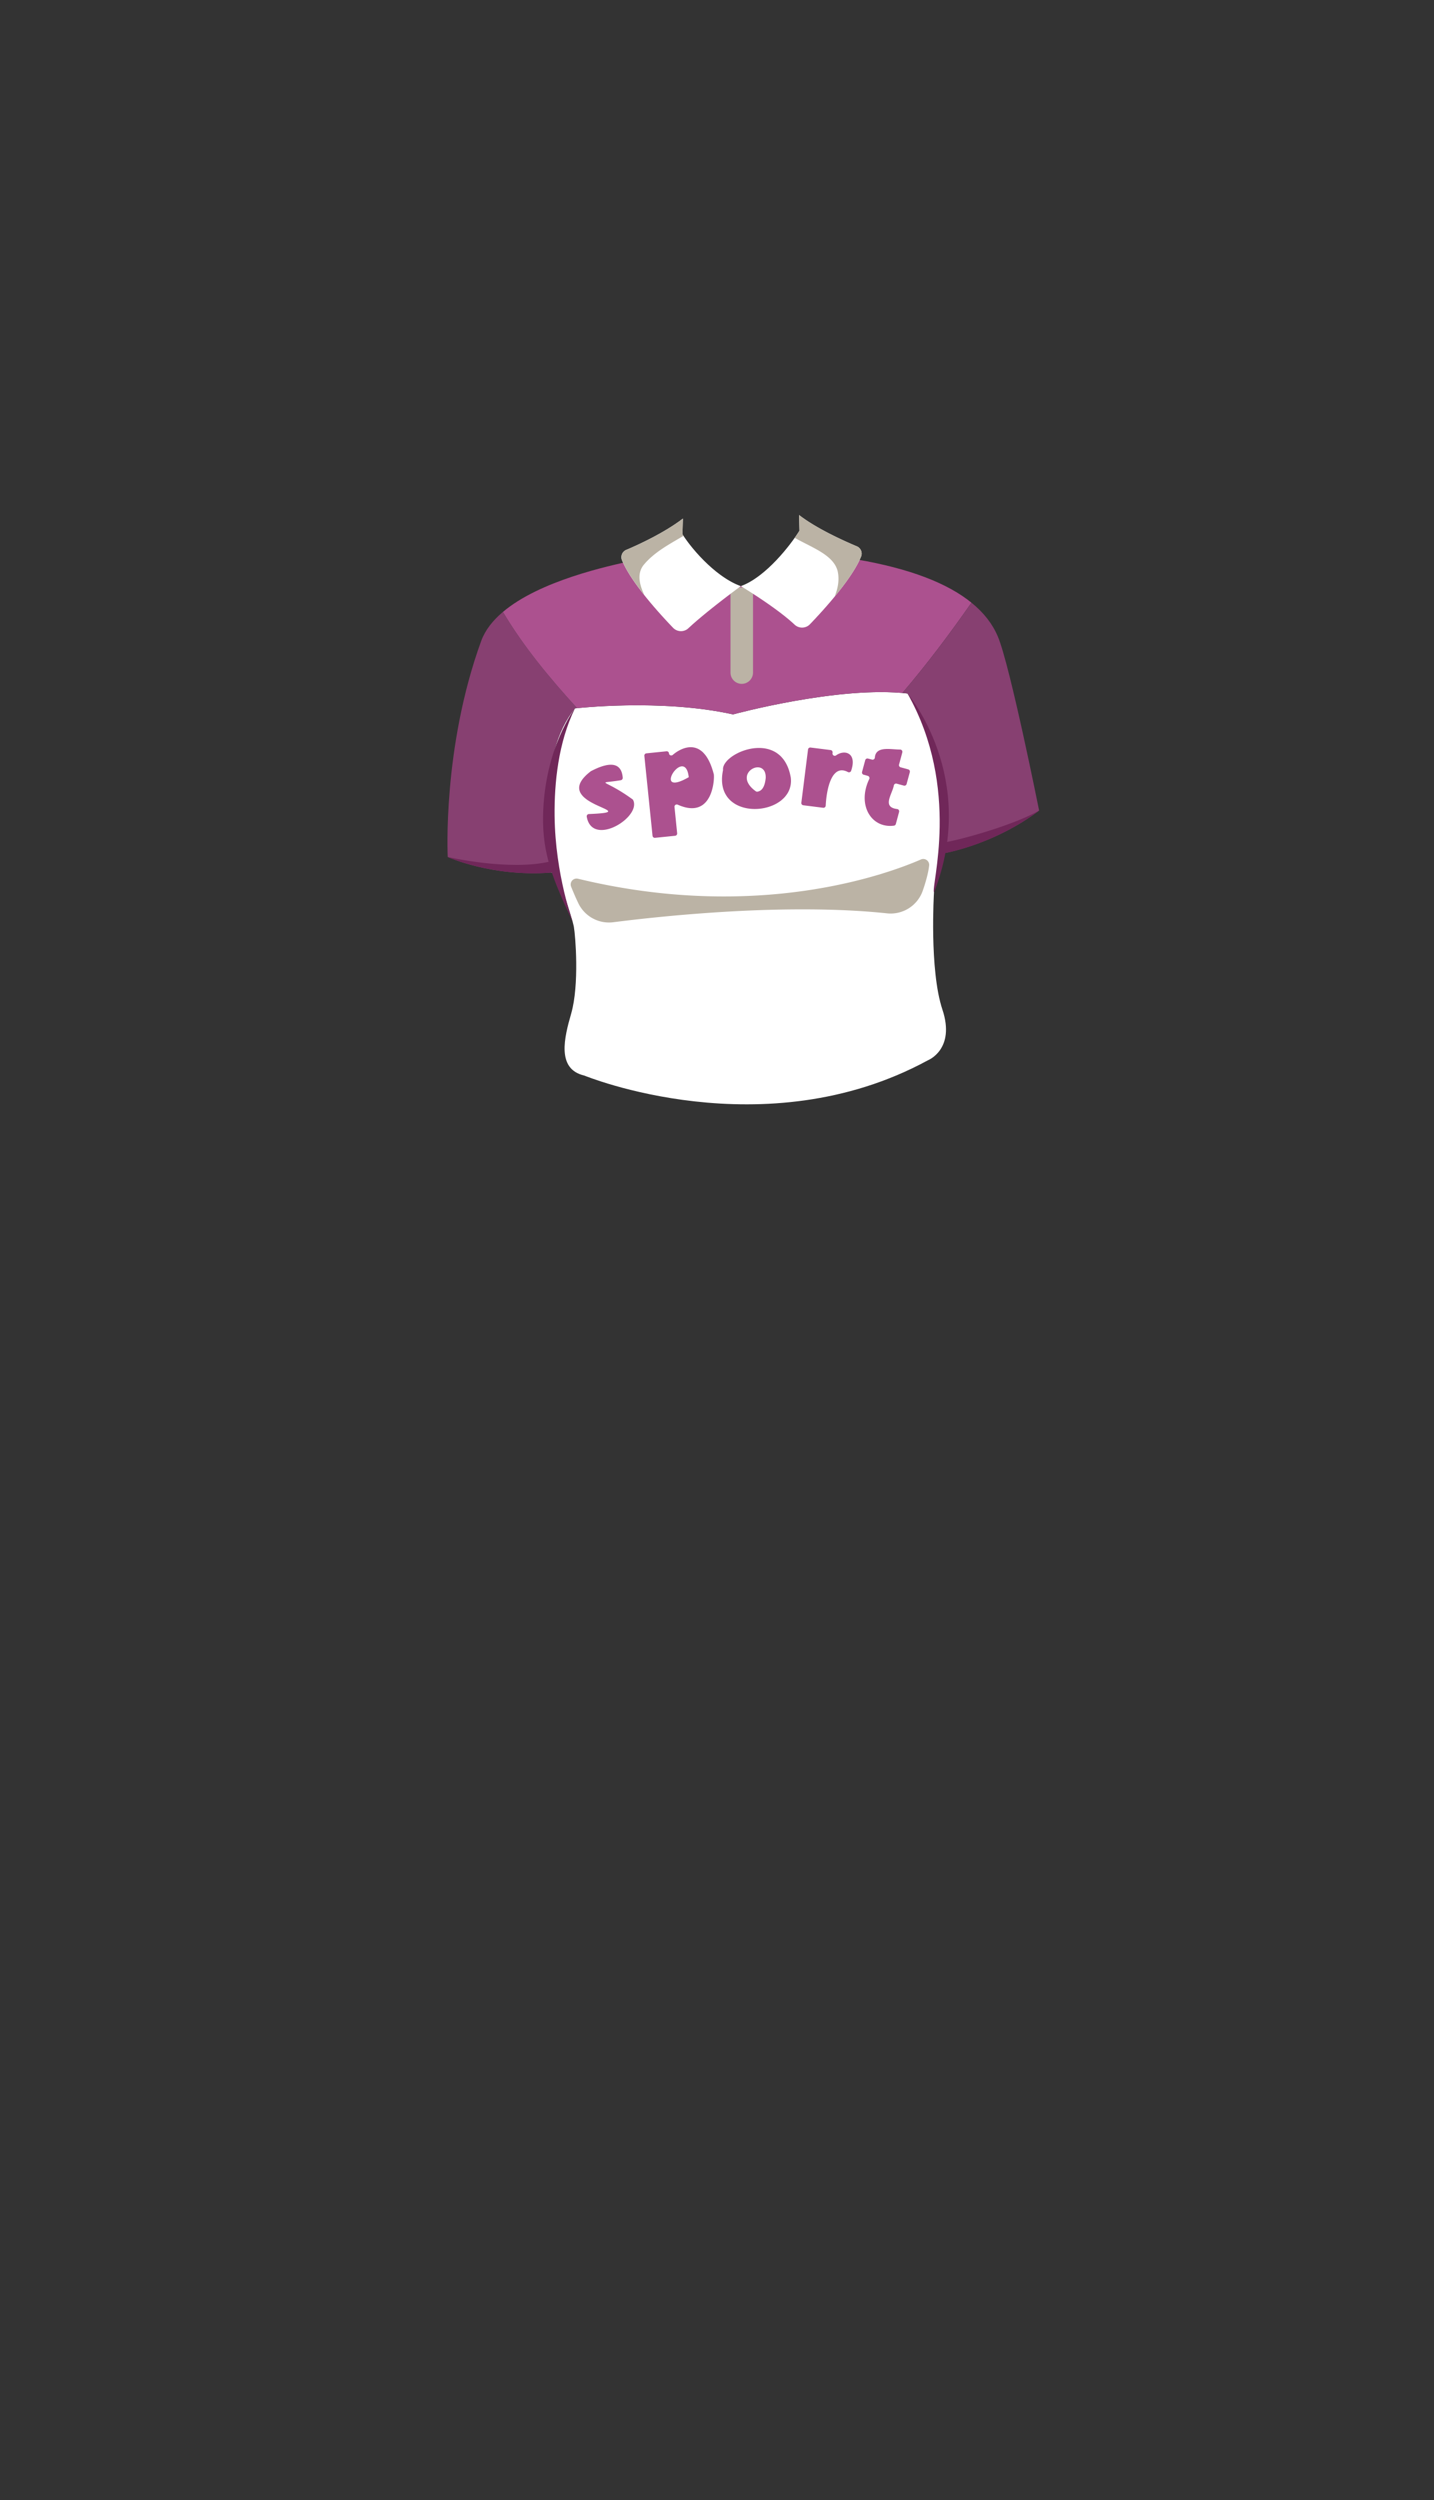 <svg xmlns="http://www.w3.org/2000/svg" width="1259.23" height="2194.12" viewBox="0 0 1259.23 2194.12"><rect x="0" y="0" width="1259.23" height="2194.12" fill="#333333" stroke="none"/><title>3_girl_shrit_2</title><g id="Layer_2" data-name="Layer 2"><g id="Layer_141" data-name="Layer 141"><g id="_3_girl_shrit_2" data-name="3_girl_shrit_2"><path d="M796.88,608.65C736.88,601.59,643.7,627,643.7,627c-63.52-14.12-138.82-5.29-138.82-5.29C472.14,661.28,480.07,738.92,484,765.8c1.6-.13,3.22-.28,4.85-.45,0,0,13.65,40.24,15.06,48s4.94,50.83-2.35,76.24c-5.93,20.63-13.18,48.7,11.53,54.35,0,0,157.76,64.94,301.76-13.41,0,0,24.35-9.53,12.71-44.47s-7.41-102.71-7.41-102.71l5.29-33.88s.75-.11,2.14-.37C844.57,669.12,796.88,608.65,796.88,608.65Z" fill="#fff"/><path d="M422.53,562.59c-34.3,94.23-29.35,189.53-29.35,189.53S432.3,769.88,484,765.8c-4-26.88-11.89-104.52,20.85-144.09l1.88-.21c-23.9-26.18-47-54-65.14-84.45C432.84,544.45,426.05,552.92,422.53,562.59Z" fill="#874071"/><path d="M752.41,491l-39.18-13.65-37.76,36-24.94,1.06-23.77.35-42.7-31.05-28.59,8.35c-21.37,4.67-81.28,17.48-113.85,45,18.11,30.47,41.24,58.27,65.14,84.45,12-1.23,79.31-7.31,136.94,5.5,0,0,88.65-24.17,148.7-18.81,21.64-25.34,41.67-52,60.68-79.25C832.08,511.89,799,499,752.41,491Z" fill="#ac518f"/><path d="M912.47,711.35s-25.41-127.06-36.23-152.69c-4.63-11-12.28-20.9-23.16-29.72-19,27.29-39,53.91-60.68,79.25,1.51.14,3,.28,4.48.46,0,0,47.69,60.47,30.73,140.45C837.05,747.34,876.17,738.73,912.47,711.35Z" fill="#874071"/><path d="M501.49,778.13c1.7,4.26,3.91,9.49,6.38,14.63a29.87,29.87,0,0,0,30.71,16.62c42.7-5.44,151.87-17.14,240.29-7.8a29.87,29.87,0,0,0,31.4-19.78c2.56-7.34,4.85-15.33,5.63-22.11a5.18,5.18,0,0,0-7.19-5.4c-28.93,12.62-143.39,55.07-301.17,16.91A5.18,5.18,0,0,0,501.49,778.13Z" fill="#bbb3a5"/><path d="M504.88,621.71s-26.73,34.57-28,93.86c-.73,35,9.32,57.47,26.37,94.32h0S487.59,768.25,487,716C486.7,687.36,490.21,651.6,504.88,621.71Z" fill="#702759"/><path d="M796.88,608.65c47.29,83.29,20.3,169.71,23.29,174.7C859.7,682.06,796.88,608.65,796.88,608.65Z" fill="#702759"/><path d="M393.18,752.12s40,18.14,92.53,13.53c-1-3.16-1.88-6.36-2.71-9.58C447.47,764.65,393.18,752.12,393.18,752.12Z" fill="#702759"/><path d="M827.61,739.67c-.13,4.15-.15,5.3,0,9.46,9.78-1.71,48.36-10.26,84.82-37.74C892.23,723.1,847.45,736.31,827.61,739.67Z" fill="#702759"/><path d="M546.85,682.58c-1.39-17.65-18.13-10.88-27.84-5.82a1.85,1.85,0,0,0-.33.21c-38.91,30,50.84,35.26-1.51,37.47a2,2,0,0,0-1.93,2.35c4.78,27.1,48.1.5,40.77-14.58a1.91,1.91,0,0,0-.64-.74c-26-18.88-32.4-13-10.23-16.72A2.06,2.06,0,0,0,546.85,682.58Z" fill="#ac518f"/><path d="M587.45,661.17v0a2,2,0,0,0-2.22-1.81l-17.6,1.8a2,2,0,0,0-1.81,2.22L573,733.49a2,2,0,0,0,2.23,1.81l17.59-1.8a2,2,0,0,0,1.81-2.23l-2.34-23a2,2,0,0,1,2.82-2.07c31.49,14.09,32.56-24.32,31.61-27C618,645.77,598.32,656,590.82,662.48A2,2,0,0,1,587.45,661.17Zm17.37,20.91c-33.82,19.39-3.26-29,0,0Z" fill="#ac518f"/><path d="M634.93,675.78c-9.95,47.16,63.15,41.71,59.52,7.1l0-.21C686.88,638,633.18,660.68,634.93,675.78Zm37.45,7.09c-.91,9-4.17,11.41-7.19,11.93a2.05,2.05,0,0,1-1.52-.36C641.43,678.38,673.24,662.93,672.38,682.87Z" fill="#ac518f"/><path d="M731.06,661l.06-.46a2,2,0,0,0-1.76-2.27l-17.55-2.2a2,2,0,0,0-2.27,1.76l-5.86,46.65a2,2,0,0,0,1.76,2.26l17.36,2.19a2,2,0,0,0,2.28-1.9c.71-14.53,5.29-37,19.47-29.46a2,2,0,0,0,2.86-1.12c5.41-15.82-5.81-18.9-13.19-13.52A2,2,0,0,1,731.06,661Z" fill="#ac518f"/><path d="M797.5,675.22l-6.58-1.78a2,2,0,0,1-1.43-2.49l2.85-10.57a2,2,0,0,0-2-2.56c-8.42,0-21.23-3.3-22.11,7a2,2,0,0,1-2.54,1.84l-3.42-.92a2,2,0,0,0-2.49,1.43L757,677.43a2,2,0,0,0,1.43,2.49l3.56,1a2,2,0,0,1,1.31,2.82c-10.92,22.78,1.88,43.52,21.71,40.89a2,2,0,0,0,1.65-1.48l2.85-10.57a2,2,0,0,0-1.7-2.54c-13.51-1.65-4.47-12.69-2.92-20.66a2,2,0,0,1,2.53-1.6l6.22,1.68a2,2,0,0,0,2.49-1.43l2.78-10.28A2,2,0,0,0,797.5,675.22Z" fill="#ac518f"/><path d="M641.47,515.47h19.76a0,0,0,0,1,0,0v74.82a9.88,9.88,0,0,1-9.88,9.88h0a9.88,9.88,0,0,1-9.88-9.88V515.47A0,0,0,0,1,641.47,515.47Z" fill="#bbb3a5"/><path d="M599.65,455.12l-.36,13.76c9,14.3,30.31,38.06,51.24,45.53,0,0-29.53,21.54-46,36.92a9.6,9.6,0,0,1-13.48-.35c-12.09-12.59-37-39.88-44.89-59.37a6.94,6.94,0,0,1,3.73-9C561,478,584.22,467.08,599.65,455.12Z" fill="#fff"/><path d="M701.68,452l.35,13.76c-8.94,14.3-30.57,41.17-51.5,48.64,0,0,30.8,18.43,47.23,33.81a9.6,9.6,0,0,0,13.48-.35c12.1-12.59,37-39.88,44.89-59.37a6.94,6.94,0,0,0-3.72-9C741.38,474.84,717.11,464,701.68,452Z" fill="#fff"/><path d="M565.59,495.35c9.35-11.05,22.32-17.77,34.6-25.07-.31-.47-.61-.94-.9-1.4l.36-13.76c-15.43,12-38.7,22.83-49.73,27.46a6.94,6.94,0,0,0-3.73,9c3.78,9.28,11.4,20.33,19.65,30.72C561.31,512.75,559.11,503,565.59,495.35Z" fill="#bbb3a5"/><path d="M752.41,479.47c-11-4.63-35.3-15.49-50.73-27.46l.35,13.76c-1.17,1.88-2.57,4-4.16,6.23,14.76,8.53,34.08,14.81,37.72,29.35,1.59,7.33.33,14.86-2.69,22.3,9.57-11.61,18.91-24.54,23.23-35.15A6.94,6.94,0,0,0,752.41,479.47Z" fill="#bbb3a5"/><rect width="1259.23" height="2194.12" fill="none"/></g></g></g></svg>